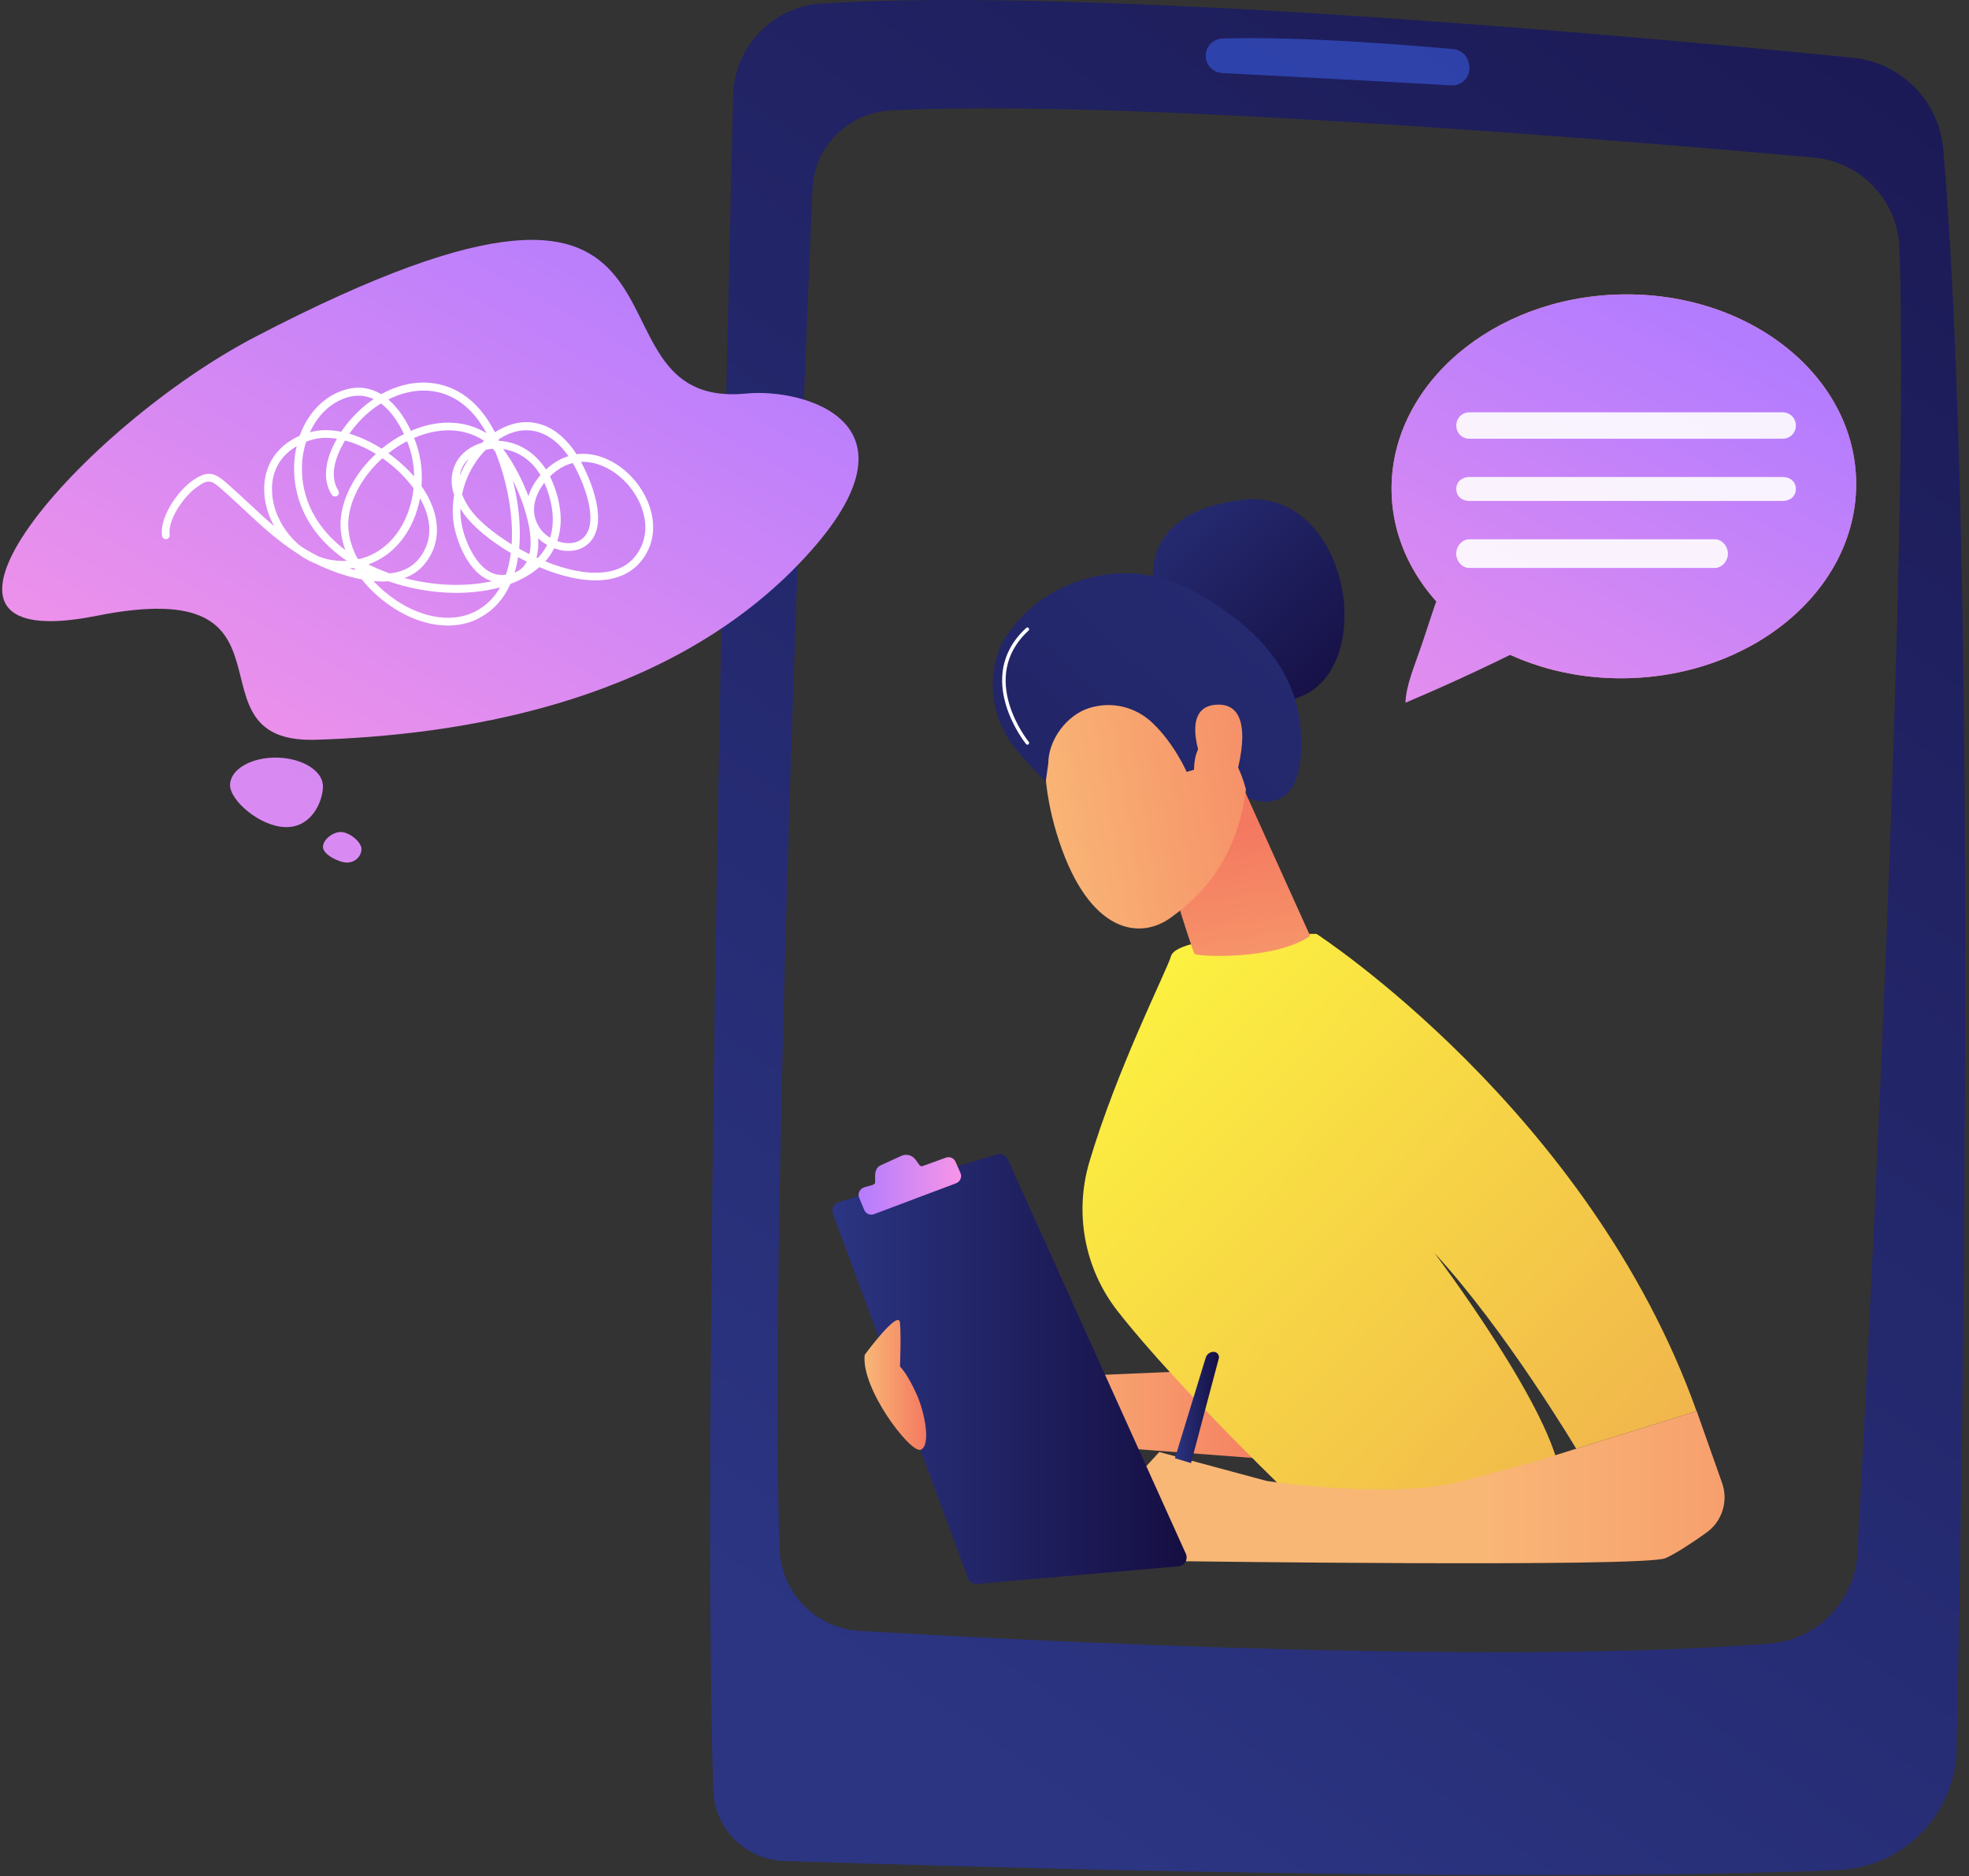 <svg width="509" height="485" viewBox="0 0 509 485" fill="none" xmlns="http://www.w3.org/2000/svg">
<rect x="0" y="0" width="509" height="485" fill="#333333" stroke="none"/>
<path fill-rule="evenodd" clip-rule="evenodd" d="M189.527 24.703C189.823 12.075 199.701 1.746 212.302 0.93C282.149 -3.594 425.142 9.571 478.996 14.93C491.487 16.191 501.309 26.149 502.365 38.665C511.186 143.118 507.48 371.124 505.793 452.194C505.46 469.068 492.061 482.716 475.215 483.42C394.342 486.832 252.146 482.716 202.703 481.103C192.695 480.769 184.69 472.74 184.375 462.745C181.41 368.342 187.618 101.934 189.527 24.703ZM210.031 48.897C210.494 37.956 219.204 29.167 230.138 28.573C288.403 25.402 418.293 36.213 468.867 40.719C481.098 41.832 490.605 51.845 491.013 64.12C493.607 141.055 483.637 337 480.153 401.53C479.486 413.916 469.793 423.911 457.451 424.894C388.883 430.383 268.981 424.356 222.225 421.612C210.883 420.944 201.914 411.747 201.525 400.38C198.819 322.573 207.325 112.147 210.031 48.897Z" fill="url(#paint0_linear)"/>
<path opacity="0.5" d="M311.689 14.43C311.689 16.803 313.542 18.75 315.896 18.88C327.571 19.492 360.465 21.217 375.161 22.07C378.052 22.236 380.332 19.622 379.776 16.785L379.683 16.303C379.312 14.356 377.7 12.891 375.717 12.705C365.784 11.797 335.799 9.275 315.933 9.98C313.561 10.072 311.689 12.038 311.689 14.43Z" fill="#3F67F9"/>
<path d="M298.402 152.316C298.402 152.316 293.139 132.512 321.122 129.211C349.106 125.911 356.889 174.104 334.706 180.612C312.523 187.121 298.402 152.316 298.402 152.316Z" fill="url(#paint1_linear)"/>
<path d="M262.821 356.364L320.659 353.897L333.946 377.67L262.821 372.274V356.364Z" fill="url(#paint2_linear)"/>
<path d="M336.559 389.5C336.559 389.5 304.592 359.052 288.858 338.877C280.352 327.974 277.683 313.622 281.612 300.364C288.802 276.146 301.571 251.058 302.72 247.164C304.499 241.174 340.34 241.434 340.34 241.434C340.34 241.434 410.872 287.235 438.578 364.819L407.463 374.517C407.463 374.517 389.042 343.606 370.843 323.95C370.843 323.95 402.329 365.561 403.441 382.602L336.559 389.5Z" fill="url(#paint3_linear)"/>
<path d="M298.402 213.712C298.772 214.954 308.131 245.995 308.854 246.626C309.577 247.275 329.369 248.332 338.69 241.972L319.695 199.897L298.402 213.712Z" fill="url(#paint4_linear)"/>
<path d="M272.679 178.851C272.679 178.851 266.026 194.242 273.847 217.643C281.667 241.045 294.454 243.084 302.553 237.299C310.651 231.513 321.159 221.166 322.456 199.972C323.772 178.777 281.853 159.381 272.679 178.851Z" fill="url(#paint5_linear)"/>
<path d="M308.483 152.853C300.867 148.663 292.898 147.494 285.522 148.57C279.926 149.367 274.681 151.444 270.122 154.448C265.489 157.489 261.801 161.476 259.059 166.075C258.169 167.929 257.539 169.894 257.131 171.953C255.612 179.704 257.669 187.733 262.728 193.796C266.508 198.339 270.326 202.085 270.326 202.085L270.993 197.32C270.993 191.349 275.682 184.914 281.501 183.06C287.32 181.206 293.454 182.671 297.883 186.843C303.609 192.276 306.76 199.545 306.76 199.545L308.669 198.988C308.669 198.988 308.52 189.717 314.395 191.887C320.251 194.075 322.642 206.313 322.642 206.313C322.642 206.313 335.095 212.024 336.263 195.354C337.412 178.702 330.073 164.702 308.483 152.853Z" fill="url(#paint6_linear)"/>
<path d="M311.523 198.989C311.523 198.989 304.165 182.745 314.469 182.17C324.773 181.577 320.585 197.82 318.528 203.754L311.523 198.989Z" fill="url(#paint7_linear)"/>
<path d="M275.663 401.516L299.681 375.37L327.423 382.843C327.423 382.843 359.761 387.85 378.275 382.843C396.788 377.837 396.788 377.837 396.788 377.837L438.615 364.801L445.175 383.381C446.843 388.091 445.175 393.339 441.098 396.231C437.484 398.809 433.24 401.627 430.535 402.814C425.031 405.225 303.646 403.574 303.646 403.574L275.663 401.516Z" fill="url(#paint8_linear)"/>
<path d="M306.556 401.683L260.504 299.677C260.041 298.639 258.855 298.101 257.761 298.435L216.787 310.766C216.176 310.952 215.675 311.378 215.397 311.934C215.119 312.491 215.082 313.158 215.305 313.752L250.219 407.987C250.571 408.952 251.535 409.563 252.554 409.471L304.666 404.909C305.407 404.854 306.056 404.427 306.445 403.797C306.815 403.129 306.853 402.35 306.556 401.683Z" fill="url(#paint9_linear)"/>
<path d="M248.292 303.238L247.013 300.345C246.587 299.381 245.512 298.917 244.53 299.269L238.451 301.458C238.192 301.55 237.895 301.458 237.728 301.235L236.653 299.77C235.82 298.639 234.318 298.231 233.04 298.787L227.703 301.235C226.591 301.717 226.22 302.793 226.22 303.998V305.76C226.22 306.038 225.72 306.279 225.442 306.371L223.459 306.928C222.921 307.095 222.402 307.484 222.161 307.985C221.921 308.485 221.865 309.079 222.087 309.598L223.403 312.787C223.811 313.77 224.923 314.252 225.923 313.881L247.161 305.889C247.68 305.704 248.088 305.296 248.292 304.795C248.514 304.313 248.514 303.738 248.292 303.238Z" fill="url(#paint10_linear)"/>
<path d="M223.533 350.244C223.533 350.244 232.298 338.321 232.65 341.919C232.984 345.516 232.65 353.285 232.65 353.285C232.65 353.285 234.337 354.75 236.82 360.146C239.303 365.542 240.619 374.017 237.932 374.795C235.226 375.574 222.513 358.904 223.533 350.244Z" fill="url(#paint11_linear)"/>
<path d="M314.821 350.004C314.562 349.67 314.154 349.466 313.728 349.466C312.783 349.466 311.967 350.078 311.689 350.968L303.72 376.984L307.89 378.226L315.062 351.19C315.173 350.782 315.081 350.337 314.821 350.004Z" fill="url(#paint12_linear)"/>
<path d="M265.601 192.517C265.471 192.517 265.341 192.462 265.248 192.35C265.1 192.184 251.368 175.124 265.286 162.329C265.471 162.162 265.749 162.181 265.916 162.366C266.082 162.552 266.064 162.83 265.897 162.997C252.591 175.235 265.804 191.627 265.934 191.776C266.101 191.961 266.064 192.258 265.879 192.406C265.804 192.499 265.693 192.517 265.601 192.517Z" fill="white"/>
<path d="M359.724 126.318C359.724 153.317 385.984 175.272 418.878 175.346C452.31 175.42 479.83 152.946 479.83 125.132C479.83 97.317 452.31 75.381 418.878 76.122C386.003 76.846 359.724 99.32 359.724 126.318Z" fill="url(#paint13_linear)"/>
<path d="M359.724 126.318C359.724 153.317 385.984 175.272 418.878 175.346C452.31 175.42 479.83 152.946 479.83 125.132C479.83 97.317 452.31 75.381 418.878 76.122C386.003 76.846 359.724 99.32 359.724 126.318Z" fill="url(#paint14_linear)"/>
<path d="M393.545 167.725C388.282 170.358 382.834 172.973 377.163 175.569C372.474 177.72 367.841 179.741 363.32 181.669C363.486 177.034 365.506 172.695 367.953 165.407C370.566 157.619 372.901 149.627 375.717 145.733L393.545 167.725Z" fill="url(#paint15_linear)"/>
<path opacity="0.9" d="M464.246 110.001C464.246 111.911 462.726 113.413 460.873 113.413H379.833C377.961 113.413 376.46 111.929 376.46 110.001C376.46 108.091 377.979 106.589 379.833 106.589H460.873C462.726 106.607 464.246 108.091 464.246 110.001Z" fill="white"/>
<path opacity="0.9" d="M464.244 126.411C464.244 128.321 462.725 129.508 460.872 129.508H379.831C377.96 129.508 376.458 128.321 376.458 126.411C376.458 124.501 377.978 123.314 379.831 123.314H460.872C462.725 123.314 464.244 124.501 464.244 126.411Z" fill="white"/>
<path opacity="0.9" d="M446.676 143.119C446.676 145.029 445.157 146.827 443.303 146.827H379.813C377.941 146.827 376.44 145.029 376.44 143.119C376.44 141.209 377.96 139.41 379.813 139.41H443.303C445.157 139.41 446.676 141.209 446.676 143.119Z" fill="white"/>
<path d="M66.159 86.989C21.238 110.353 -31.264 170.432 24.981 159.195C81.207 147.958 46.626 192.332 81.67 191.238C116.696 190.144 170.92 182.671 206.409 145.881C241.898 109.092 207.41 100.303 193.029 101.73C145.68 106.403 192.343 21.346 66.159 86.989Z" fill="url(#paint16_linear)"/>
<path d="M115.806 161.717C111.136 161.717 106.077 160.067 101.259 156.859C98.238 154.838 95.644 152.427 93.549 149.794C89.083 148.959 85.08 147.309 83.116 146.438C82.579 146.197 82.078 145.955 81.559 145.696C79.854 145.028 78.298 144.12 76.871 143.063C71.737 139.799 67.512 135.887 63.139 131.789C61.582 130.342 59.97 128.84 58.302 127.357L58.042 127.116C54.651 124.093 54.039 123.555 50.537 126.189C47.405 128.562 43.346 134.31 43.865 138.242C43.939 138.798 43.55 139.298 43.013 139.373C42.457 139.447 41.956 139.057 41.882 138.501C41.234 133.661 45.867 127.19 49.332 124.575C54.132 120.922 56.004 122.591 59.377 125.595L59.636 125.818C61.322 127.32 62.953 128.822 64.51 130.287C66.641 132.271 68.717 134.199 70.885 136.035C69.532 133.587 68.68 130.954 68.402 128.395C67.623 121.275 70.978 115.526 77.482 112.634C79.28 107.664 82.782 103.121 88.157 101.1C91.418 99.857 94.55 99.95 97.46 101.322C97.83 101.489 98.183 101.693 98.535 101.897C102.389 99.765 106.54 98.689 110.525 98.93C116.455 99.264 121.625 102.287 125.48 107.683C126.333 108.888 127.167 110.26 127.945 111.744C128.575 111.336 129.224 110.965 129.909 110.649C136.97 107.182 144.105 109.722 149.053 117.418C153.704 116.824 158.208 118.846 161.451 121.553C167.159 126.318 171.05 135.015 167.455 142.377C165.25 146.883 161.21 149.516 155.761 149.961C150.739 150.369 144.939 148.959 139.416 146.623C137.378 148.422 134.839 149.868 131.948 150.944C130.243 154.8 127.648 157.693 124.22 159.585C121.7 161.031 118.827 161.717 115.806 161.717ZM96.552 150.22C98.238 152.038 100.184 153.725 102.389 155.19C109.691 160.067 117.493 161.049 123.275 157.86C125.795 156.469 127.797 154.448 129.279 151.834C120.866 154.151 110.21 153.669 100.406 150.257C99.128 150.369 97.83 150.332 96.552 150.22ZM104.558 149.423C112.304 151.5 120.421 151.741 127.167 150.257C120.995 148.347 117.826 139.502 117.215 134.904C116.918 132.604 116.992 130.268 117.4 127.987C116.066 124 117.067 121.071 117.975 119.457C119.328 117.047 121.737 115.285 124.591 114.469C124.776 114.302 124.961 114.117 125.147 113.95C120.069 110.612 113.675 110.353 107.041 113.208C107.337 113.932 107.56 114.581 107.726 115.1C108.838 118.456 109.246 122.109 108.968 125.688C109.042 125.799 109.135 125.929 109.209 126.04C114.009 133.179 114.213 140.393 109.746 145.826C108.301 147.587 106.522 148.737 104.558 149.423ZM119.031 131.473C118.994 132.53 119.05 133.587 119.198 134.644C119.846 139.54 123.571 148.626 129.613 148.626C129.65 148.626 129.705 148.626 129.742 148.626C130.095 148.626 130.428 148.589 130.762 148.57C131.077 147.698 131.336 146.771 131.559 145.807C131.762 144.88 131.929 143.934 132.059 142.97C126.648 139.781 122.163 136.016 119.921 132.846C119.587 132.363 119.29 131.918 119.031 131.473ZM95.236 145.9C95.847 146.215 96.478 146.512 97.126 146.79C98.312 147.328 99.517 147.791 100.74 148.236C103.631 147.921 106.3 146.864 108.208 144.546C112.804 138.965 110.821 132.771 108.579 128.803C107.819 132.827 106.207 136.61 103.816 139.651C101.463 142.618 98.553 144.732 95.236 145.9ZM140.973 145.121C145.995 147.161 151.184 148.366 155.595 147.995C160.376 147.606 163.749 145.436 165.639 141.542C168.789 135.108 165.25 127.412 160.153 123.147C157.503 120.941 153.927 119.235 150.183 119.402C153 124.594 157.151 135.034 152.555 140.077C151.036 141.746 148.923 142.544 146.458 142.414C145.383 142.358 144.29 142.117 143.252 141.728C142.622 143.026 141.825 144.157 140.973 145.121ZM94.68 147.977C94.791 147.995 94.884 148.014 94.995 148.032C94.847 147.958 94.698 147.884 94.569 147.828C94.606 147.865 94.643 147.921 94.68 147.977ZM133.931 144.027C133.82 144.787 133.671 145.529 133.504 146.252C133.356 146.864 133.208 147.457 133.041 148.032C134.45 147.476 135.487 146.53 136.173 145.195C135.413 144.806 134.672 144.416 133.931 144.027ZM90.269 146.957C90.77 147.105 91.307 147.253 91.845 147.383C91.733 147.198 91.604 147.012 91.493 146.827C91.085 146.883 90.677 146.92 90.269 146.957ZM82.43 143.879C83.876 144.435 85.414 144.806 87.063 144.936C87.971 145.01 88.842 145.028 89.676 144.991C80.651 138.909 75.759 130.194 76.037 120.292C76.092 118.679 76.296 117.01 76.704 115.341C72.052 118.03 69.791 122.573 70.403 128.228C70.922 132.994 73.646 138.019 77.89 141.32C79.335 142.228 80.837 143.081 82.43 143.879ZM92.364 144.305C92.493 144.398 92.641 144.472 92.771 144.546C97.275 143.508 100.314 140.819 102.222 138.39C104.836 135.052 106.448 130.732 106.911 126.244C104.706 123.222 101.907 120.57 98.868 118.456C94.031 122.777 90.714 128.469 90.103 133.977C89.732 137.296 90.566 140.893 92.364 144.305ZM138.693 144.138C138.805 144.194 138.897 144.231 139.008 144.287C140.009 143.248 140.825 142.098 141.436 140.875C140.584 140.393 139.805 139.799 139.138 139.15C139.231 140.93 139.101 142.636 138.693 144.138ZM134.209 141.857C135.08 142.34 135.951 142.803 136.859 143.267C138.026 138.186 135.71 130.472 132.596 124.186C134.042 129.953 134.728 136.165 134.209 141.857ZM79.15 114.173C78.465 116.249 78.112 118.382 78.057 120.347C77.797 128.933 81.8 136.591 89.269 142.21C88.231 139.373 87.823 136.498 88.12 133.773C88.768 127.95 92.178 121.961 97.163 117.344C94.55 115.749 91.826 114.562 89.195 113.876C86.748 117.937 85.025 123.018 87.453 126.8C87.749 127.264 87.619 127.895 87.156 128.191C86.693 128.488 86.063 128.358 85.766 127.895C83.042 123.648 84.376 118.178 87.1 113.431C84.691 113.042 82.412 113.116 80.429 113.746C79.966 113.876 79.558 114.024 79.15 114.173ZM119.457 127.802C119.921 129.063 120.625 130.342 121.551 131.659C123.571 134.496 127.519 137.815 132.263 140.726C132.782 132.901 130.929 123.908 128.038 116.769C127.815 116.491 127.611 116.231 127.389 115.99C126.777 116.046 126.166 116.138 125.591 116.268C122.515 119.365 120.328 123.463 119.457 127.802ZM144.049 139.873C144.883 140.17 145.754 140.374 146.588 140.411C147.867 140.485 149.701 140.244 151.091 138.724C154.835 134.626 150.925 124.668 148.071 119.698C146.681 120.032 145.309 120.663 143.956 121.646C143.326 122.109 142.733 122.61 142.177 123.166C142.492 123.815 142.789 124.483 143.067 125.169C145.458 131.418 145.309 136.22 144.049 139.873ZM138.341 133.921C138.601 134.885 139.046 135.849 139.713 136.777C140.324 137.63 141.195 138.39 142.196 139.002C143.401 135.275 143.067 130.843 141.177 125.91C141.028 125.521 140.88 125.15 140.713 124.798C138.693 127.394 137.6 130.509 138.23 133.513C138.286 133.643 138.323 133.773 138.341 133.921ZM130.058 116.083C132.411 119.179 134.839 123.593 136.599 128.247C137.211 126.3 138.304 124.464 139.713 122.832C136.729 117.807 132.485 116.435 130.058 116.083ZM100.406 117.177C102.89 118.957 105.169 121.015 107.059 123.203C107.022 120.663 106.633 118.122 105.836 115.73C105.688 115.267 105.484 114.692 105.225 114.061C103.52 114.951 101.889 115.99 100.406 117.177ZM121.144 118.604C120.569 119.142 120.087 119.754 119.698 120.44C119.253 121.238 118.957 122.091 118.827 122.999C119.457 121.479 120.236 119.995 121.144 118.604ZM129.02 113.969C129.131 113.969 129.242 113.987 129.353 113.987C134.153 114.34 138.36 117.028 141.14 121.367C141.659 120.885 142.196 120.44 142.77 120.032C144.142 119.031 145.532 118.345 146.94 117.918C142.622 111.651 136.655 109.63 130.799 112.504C130.132 112.838 129.483 113.208 128.853 113.616C128.909 113.728 128.964 113.839 129.02 113.969ZM90.306 112.114C93.142 112.949 95.996 114.302 98.664 115.99C100.443 114.544 102.371 113.246 104.428 112.207C103.186 109.537 101.24 106.347 98.479 104.308C96.311 105.643 94.254 107.367 92.438 109.426C91.752 110.186 91.029 111.095 90.306 112.114ZM115.899 109.259C119.457 109.259 122.83 110.167 125.777 111.985C125.165 110.853 124.516 109.834 123.849 108.906C120.365 104.011 115.732 101.285 110.432 100.989C107.096 100.803 103.649 101.619 100.369 103.269C103.075 105.55 104.984 108.721 106.225 111.391C109.506 109.963 112.767 109.259 115.899 109.259ZM92.697 102.287C91.474 102.287 90.195 102.528 88.898 103.028C84.765 104.586 81.874 107.942 80.114 111.744C82.616 111.039 85.395 111.039 88.212 111.614C89.065 110.353 89.991 109.166 90.955 108.091C92.66 106.181 94.569 104.512 96.589 103.177C95.329 102.583 94.031 102.287 92.697 102.287Z" fill="white"/>
<path d="M83.487 203.346C83.413 207.37 80.466 213.953 73.832 213.823C67.197 213.693 59.395 206.907 59.469 202.901C59.543 198.877 64.973 195.725 71.608 195.855C78.242 195.985 83.561 199.341 83.487 203.346Z" fill="url(#paint17_linear)"/>
<path d="M93.438 219.534C93.401 221.481 91.696 223.02 89.621 222.983C87.545 222.946 83.45 220.869 83.487 218.941C83.524 216.994 86.1 215.047 88.157 215.084C90.232 215.121 93.475 217.587 93.438 219.534Z" fill="url(#paint18_linear)"/>
<defs>
<linearGradient id="paint0_linear" x1="214.051" y1="431.339" x2="622.816" y2="-154.639" gradientUnits="userSpaceOnUse">
<stop stop-color="#2B3582"/>
<stop offset="1" stop-color="#150E42"/>
</linearGradient>
<linearGradient id="paint1_linear" x1="289.894" y1="114.988" x2="348.31" y2="179.715" gradientUnits="userSpaceOnUse">
<stop stop-color="#2B3582"/>
<stop offset="1" stop-color="#150E42"/>
</linearGradient>
<linearGradient id="paint2_linear" x1="262.829" y1="365.784" x2="333.953" y2="365.784" gradientUnits="userSpaceOnUse">
<stop stop-color="#F9B776"/>
<stop offset="1" stop-color="#F47960"/>
</linearGradient>
<linearGradient id="paint3_linear" x1="277.715" y1="254.4" x2="680.613" y2="642.805" gradientUnits="userSpaceOnUse">
<stop stop-color="#FDF53F"/>
<stop offset="1" stop-color="#D93C65"/>
</linearGradient>
<linearGradient id="paint4_linear" x1="328.147" y1="289.465" x2="316.528" y2="214.955" gradientUnits="userSpaceOnUse">
<stop stop-color="#F9B776"/>
<stop offset="1" stop-color="#F47960"/>
</linearGradient>
<linearGradient id="paint5_linear" x1="267.465" y1="209.259" x2="356.882" y2="194.283" gradientUnits="userSpaceOnUse">
<stop stop-color="#F9B776"/>
<stop offset="1" stop-color="#F47960"/>
</linearGradient>
<linearGradient id="paint6_linear" x1="406.319" y1="62.593" x2="98.804" y2="403.329" gradientUnits="userSpaceOnUse">
<stop stop-color="#2B3582"/>
<stop offset="1" stop-color="#150E42"/>
</linearGradient>
<linearGradient id="paint7_linear" x1="266.142" y1="201.364" x2="355.561" y2="186.388" gradientUnits="userSpaceOnUse">
<stop stop-color="#F9B776"/>
<stop offset="1" stop-color="#F47960"/>
</linearGradient>
<linearGradient id="paint8_linear" x1="381.715" y1="384.467" x2="551.868" y2="384.467" gradientUnits="userSpaceOnUse">
<stop stop-color="#F9B776"/>
<stop offset="1" stop-color="#F47960"/>
</linearGradient>
<linearGradient id="paint9_linear" x1="215.166" y1="353.901" x2="306.756" y2="353.901" gradientUnits="userSpaceOnUse">
<stop stop-color="#2B3582"/>
<stop offset="1" stop-color="#150E42"/>
</linearGradient>
<linearGradient id="paint10_linear" x1="221.96" y1="306.298" x2="248.461" y2="306.298" gradientUnits="userSpaceOnUse">
<stop stop-color="#B37CFF"/>
<stop offset="1" stop-color="#F895E7"/>
</linearGradient>
<linearGradient id="paint11_linear" x1="223.477" y1="358.032" x2="239.404" y2="358.032" gradientUnits="userSpaceOnUse">
<stop stop-color="#F9B776"/>
<stop offset="1" stop-color="#F47960"/>
</linearGradient>
<linearGradient id="paint12_linear" x1="303.717" y1="363.845" x2="315.111" y2="363.845" gradientUnits="userSpaceOnUse">
<stop stop-color="#2B3582"/>
<stop offset="1" stop-color="#150E42"/>
</linearGradient>
<linearGradient id="paint13_linear" x1="441.985" y1="84.554" x2="359.904" y2="236.698" gradientUnits="userSpaceOnUse">
<stop stop-color="#FF9085"/>
<stop offset="1" stop-color="#FB6FBB"/>
</linearGradient>
<linearGradient id="paint14_linear" x1="441.985" y1="84.554" x2="359.904" y2="236.698" gradientUnits="userSpaceOnUse">
<stop stop-color="#B37CFF"/>
<stop offset="1" stop-color="#F895E7"/>
</linearGradient>
<linearGradient id="paint15_linear" x1="449.17" y1="71.797" x2="327.158" y2="232.193" gradientUnits="userSpaceOnUse">
<stop stop-color="#B37CFF"/>
<stop offset="1" stop-color="#F895E7"/>
</linearGradient>
<linearGradient id="paint16_linear" x1="160.991" y1="46.043" x2="60.191" y2="228.114" gradientUnits="userSpaceOnUse">
<stop stop-color="#B37CFF"/>
<stop offset="1" stop-color="#F895E7"/>
</linearGradient>
<linearGradient id="paint17_linear" x1="226.735" y1="-14.655" x2="-59.603" y2="388.409" gradientUnits="userSpaceOnUse">
<stop stop-color="#B37CFF"/>
<stop offset="1" stop-color="#F895E7"/>
</linearGradient>
<linearGradient id="paint18_linear" x1="245.189" y1="-1.544" x2="-41.15" y2="401.521" gradientUnits="userSpaceOnUse">
<stop stop-color="#B37CFF"/>
<stop offset="1" stop-color="#F895E7"/>
</linearGradient>
</defs>
</svg>
